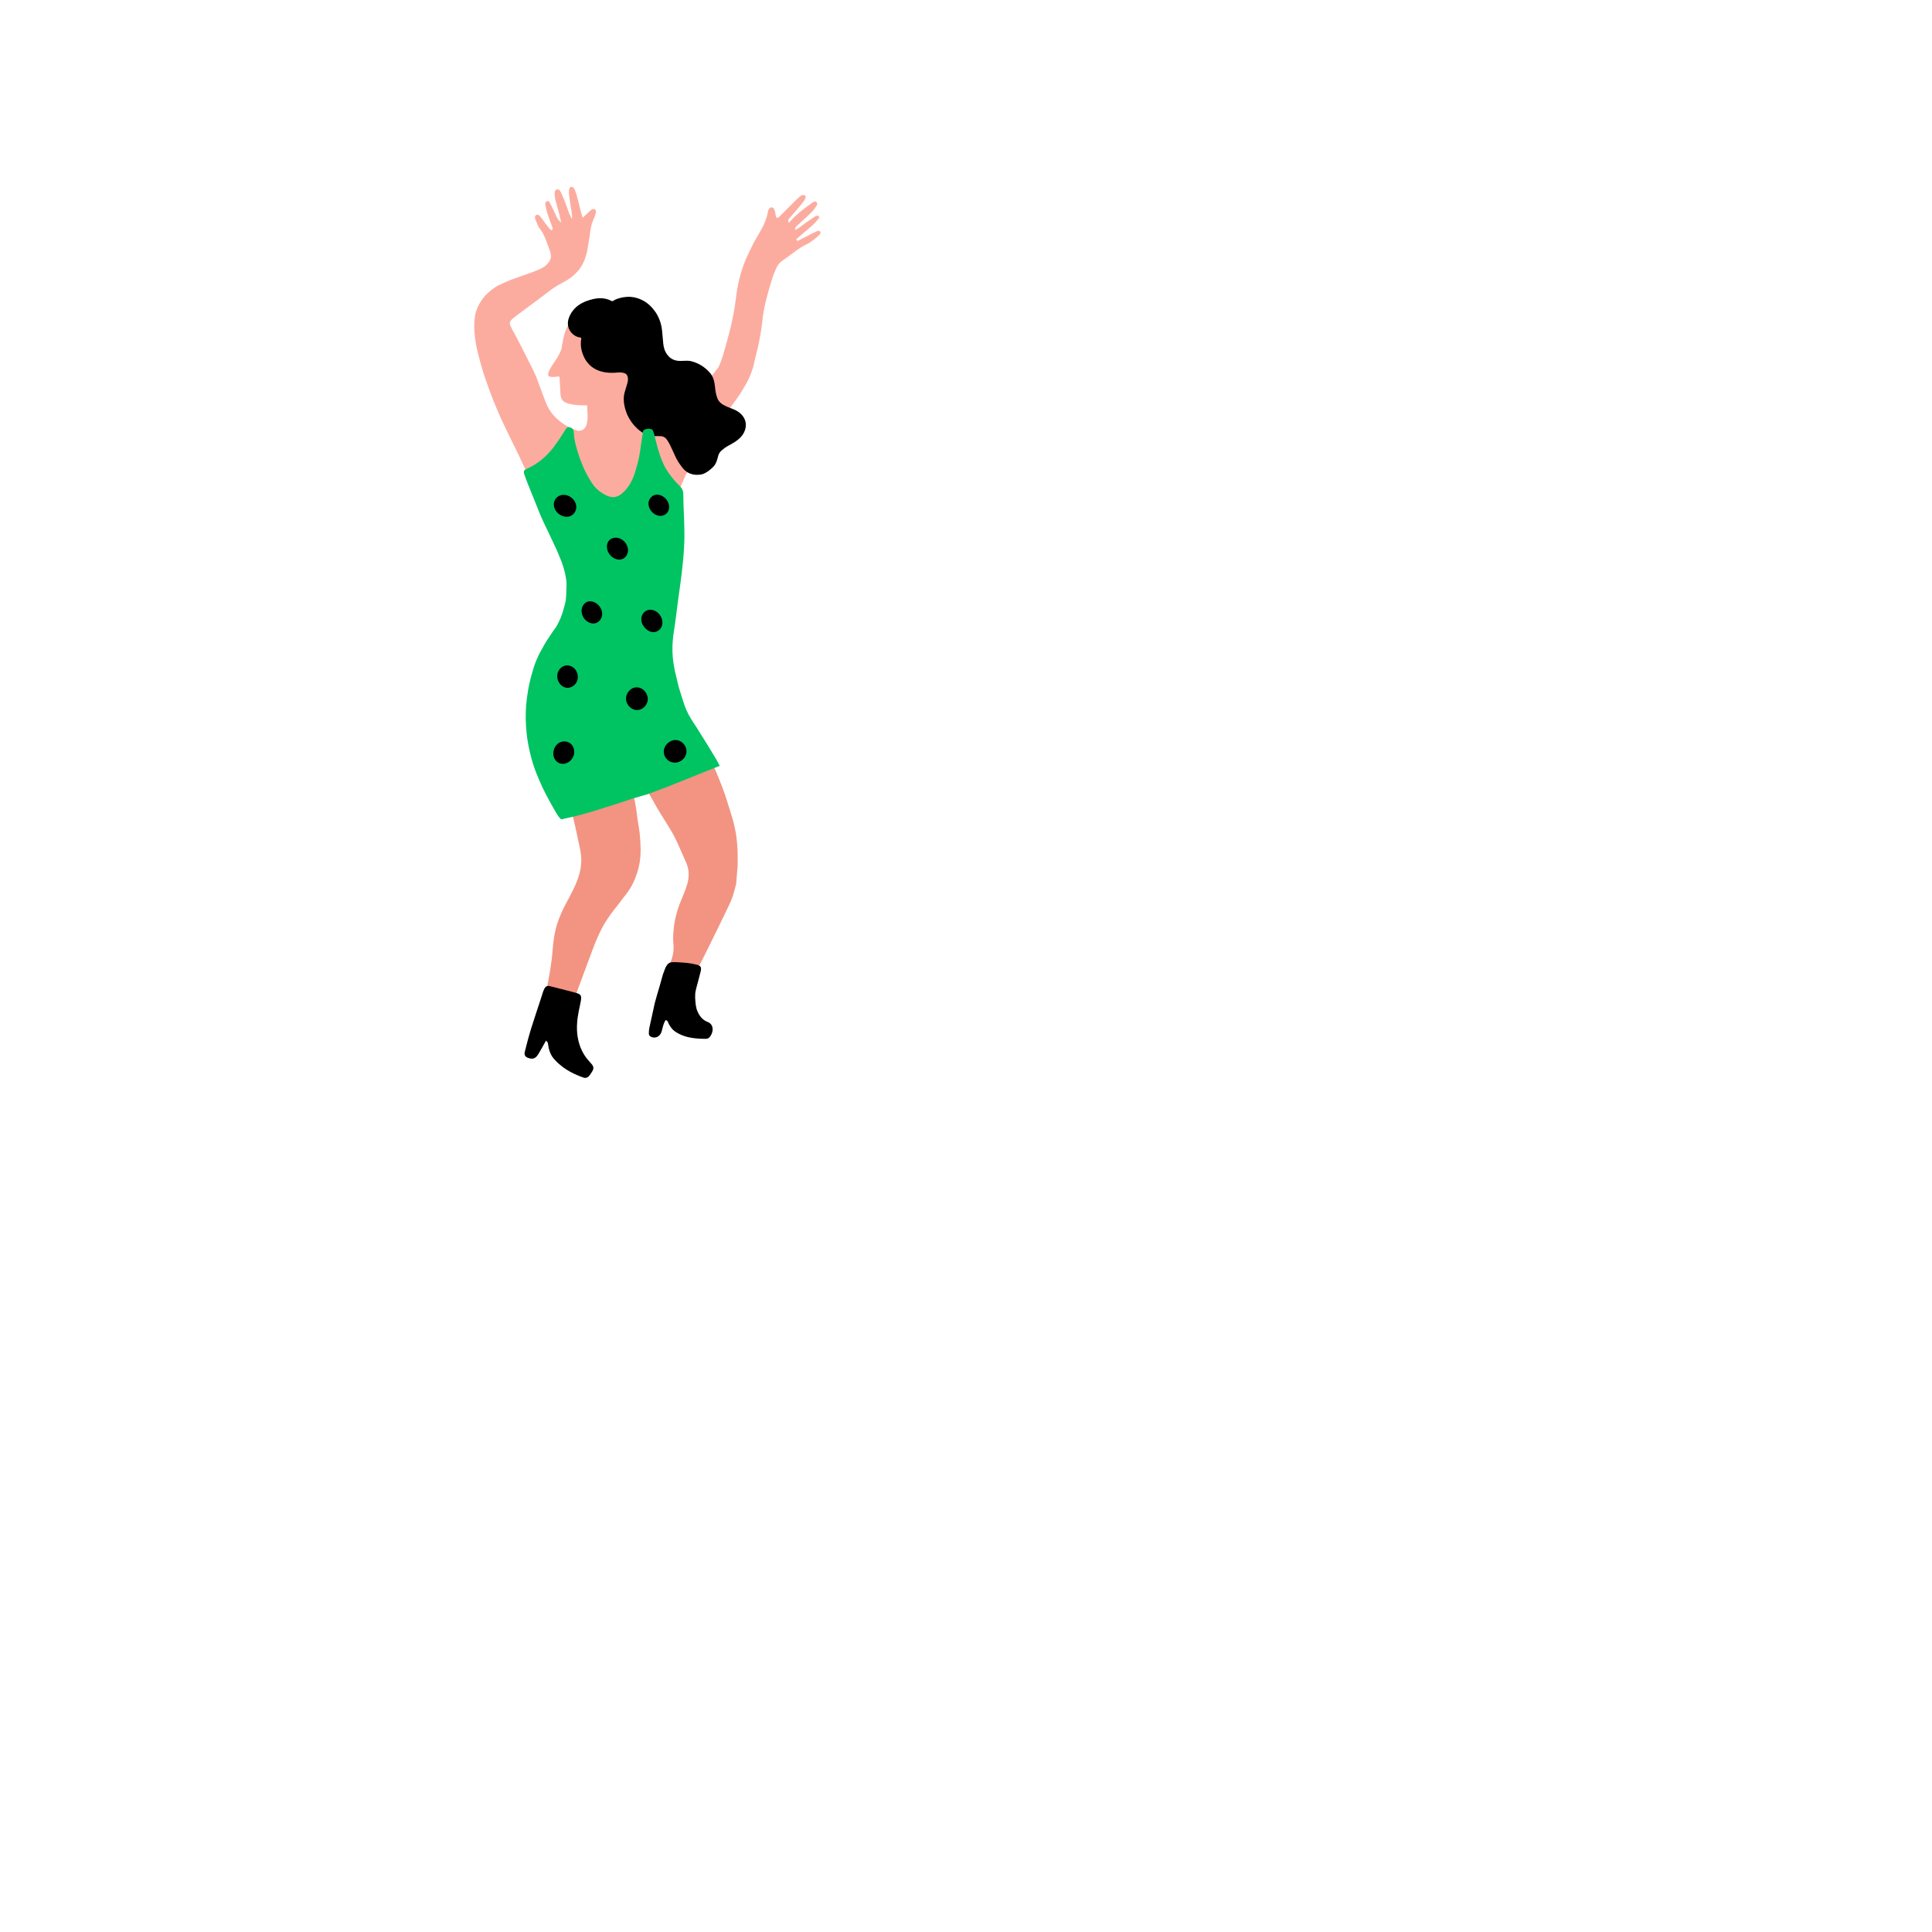 <?xml version="1.0" ?>
<svg xmlns="http://www.w3.org/2000/svg" version="1.1" width="384" height="384">
  <defs/>
  <g>
    <path d="M 163.073 46.115 C 162.976 45.88 162.702 45.829 162.436 45.936 C 162.296 45.993 162.157 46.053 162.018 46.116 C 161.793 46.217 161.57 46.325 161.351 46.438 C 160.521 46.864 159.701 47.313 158.865 47.729 C 158.677 47.823 158.384 48.018 158.251 47.564 C 158.561 47.292 158.901 46.985 159.25 46.689 C 159.981 46.066 160.735 45.467 161.445 44.823 C 161.474 44.796 161.503 44.77 161.532 44.743 C 161.78 44.518 162.008 44.27 162.226 44.015 C 162.31 43.914 162.393 43.812 162.475 43.71 C 162.556 43.611 162.635 43.512 162.715 43.414 C 162.826 43.275 162.902 43.031 162.693 42.938 C 162.603 42.898 162.469 42.871 162.351 42.877 C 162.285 42.88 162.223 42.894 162.178 42.923 C 161.983 43.045 161.789 43.17 161.596 43.296 C 161.117 43.606 160.645 43.928 160.179 44.258 C 159.491 44.746 158.87 45.338 158.045 45.688 C 157.96 45.073 158.472 44.86 158.777 44.561 C 159.481 43.874 160.226 43.225 160.935 42.542 C 161.042 42.438 161.148 42.333 161.252 42.227 C 161.452 42.025 161.637 41.807 161.811 41.582 C 161.896 41.471 161.979 41.357 162.06 41.243 C 162.154 41.109 162.245 40.973 162.335 40.838 C 162.475 40.628 162.474 40.345 162.283 40.164 C 162.136 40.025 161.954 40.029 161.782 40.098 C 161.717 40.124 161.654 40.16 161.594 40.2 C 161.217 40.457 160.843 40.719 160.477 40.988 C 160.293 41.122 160.11 41.258 159.93 41.395 C 159.631 41.62 159.338 41.85 159.051 42.086 C 158.427 42.602 157.833 43.15 157.282 43.745 C 157.114 43.926 156.95 44.112 156.791 44.303 C 156.684 44.027 156.584 43.738 156.828 43.447 C 157.167 43.041 157.546 42.663 157.888 42.259 C 158.002 42.124 158.117 41.988 158.231 41.853 C 158.577 41.447 158.921 41.04 159.256 40.627 C 159.292 40.582 159.327 40.538 159.362 40.493 C 159.499 40.317 159.635 40.141 159.767 39.962 C 159.825 39.884 159.876 39.81 159.92 39.738 C 160.209 39.263 160.197 38.936 159.941 38.823 C 159.854 38.785 159.772 38.764 159.694 38.758 C 159.324 38.731 159.042 39.031 158.757 39.267 C 158.753 39.271 158.748 39.275 158.743 39.278 C 158.438 39.526 158.158 39.805 157.882 40.082 C 157.654 40.312 157.426 40.542 157.199 40.772 C 156.473 41.497 155.751 42.225 155.021 42.947 C 154.988 42.981 154.955 43.015 154.923 43.049 C 154.55 43.431 154.255 43.364 154.177 42.868 C 154.127 42.545 154.094 42.219 154.003 41.915 C 153.943 41.721 153.86 41.536 153.732 41.367 C 153.568 41.149 153.072 41.181 152.917 41.434 C 152.817 41.597 152.686 41.77 152.659 41.941 C 152.597 42.332 152.507 42.715 152.396 43.092 C 152.233 43.636 152.025 44.167 151.789 44.691 C 151.782 44.705 151.775 44.719 151.768 44.733 C 151.333 45.626 150.816 46.496 150.306 47.369 C 149.974 47.938 149.67 48.511 149.393 49.087 C 149.175 49.509 148.971 49.934 148.781 50.359 C 148.592 50.742 148.414 51.126 148.247 51.512 C 148.228 51.554 148.21 51.595 148.192 51.637 C 147.637 52.984 147.21 54.344 146.886 55.712 C 146.592 56.96 146.383 58.215 146.244 59.473 C 146.22 59.636 146.196 59.798 146.174 59.96 C 146.158 60.076 146.142 60.192 146.126 60.307 C 146.055 60.819 145.975 61.33 145.887 61.842 C 145.768 62.522 145.634 63.202 145.486 63.882 C 145.205 65.182 144.875 66.481 144.508 67.781 C 144.486 67.857 144.465 67.933 144.443 68.009 C 144.225 68.827 143.992 69.646 143.747 70.464 C 143.631 70.828 143.512 71.192 143.39 71.557 C 143.321 71.766 143.239 71.97 143.146 72.17 C 143.036 72.479 142.901 72.778 142.741 73.067 C 142.606 73.26 142.454 73.444 142.284 73.621 C 142.109 73.899 141.909 74.165 141.686 74.421 C 141.323 74.837 140.96 75.255 140.583 75.66 C 140.401 75.86 140.216 76.056 140.027 76.247 C 139.477 76.801 138.932 77.361 138.407 77.937 C 138.366 77.988 138.325 78.039 138.284 78.09 C 137.849 78.633 137.43 79.189 137.036 79.766 C 136.939 79.905 136.843 80.045 136.748 80.186 C 136.229 80.961 135.642 81.643 134.993 82.244 C 134.817 82.42 134.637 82.589 134.452 82.752 C 134.219 82.958 133.979 83.153 133.731 83.34 C 133.269 83.696 132.78 84.019 132.265 84.313 C 132.072 84.42 131.875 84.523 131.675 84.622 C 131.256 84.829 130.829 84.999 130.397 85.149 C 130.23 85.198 130.062 85.244 129.894 85.287 C 129.694 85.342 129.494 85.394 129.293 85.442 C 128.553 85.526 127.819 85.376 127.177 84.772 C 127.092 84.692 127.013 84.609 126.939 84.523 C 126.13 83.632 125.939 82.42 125.891 81.238 C 125.88 80.884 125.882 80.533 125.885 80.194 C 125.886 80.048 125.82 79.946 125.731 79.879 C 125.729 79.7 125.727 79.52 125.726 79.341 C 125.735 79.057 125.743 78.774 125.748 78.49 C 125.751 78.262 125.761 78.035 125.773 77.808 C 125.784 77.567 125.797 77.327 125.806 77.086 C 125.805 76.155 125.811 75.225 125.821 74.295 C 125.825 73.933 125.83 73.571 125.835 73.209 C 125.854 72.632 125.874 72.055 125.894 71.479 C 125.954 69.761 125.868 68.062 125.406 66.411 C 125.288 65.989 125.158 65.572 125.002 65.169 C 124.981 65.116 124.959 65.062 124.936 65.009 C 124.747 64.56 124.519 64.13 124.231 63.735 C 123.507 62.741 122.579 62.013 121.452 61.556 C 121.45 61.555 121.447 61.554 121.445 61.553 C 120.882 61.337 120.314 61.15 119.698 61.138 C 119.149 61.127 118.601 61.173 118.057 61.263 C 117.845 61.3 117.633 61.343 117.422 61.393 C 116.4 61.634 115.518 62.029 114.776 62.576 C 114.537 62.746 114.311 62.932 114.1 63.132 C 113.222 63.967 112.586 65.064 112.193 66.421 C 111.978 67.163 111.812 67.914 111.7 68.672 C 111.681 68.808 111.663 68.945 111.648 69.082 C 111.638 69.169 111.632 69.261 111.6 69.342 C 111.529 69.521 111.46 69.702 111.392 69.883 C 111.133 70.424 110.872 70.965 110.519 71.472 C 110.034 72.17 109.563 72.876 109.176 73.621 C 109.146 73.679 109.117 73.737 109.09 73.796 C 109.033 73.946 108.987 74.098 108.957 74.254 C 108.882 74.641 109.065 74.871 109.483 74.908 C 109.981 74.953 110.478 74.903 110.973 74.837 C 111.145 74.814 111.205 74.855 111.213 75.016 C 111.258 75.881 111.313 76.746 111.362 77.611 C 111.371 77.773 111.376 77.935 111.381 78.097 C 111.401 78.35 111.423 78.604 111.471 78.855 C 111.562 79.327 111.823 79.683 112.255 79.928 C 112.503 80.069 112.766 80.166 113.036 80.238 C 113.275 80.302 113.521 80.347 113.767 80.387 C 113.773 80.388 113.779 80.389 113.785 80.39 C 113.81 80.395 113.835 80.399 113.861 80.403 C 113.995 80.429 114.13 80.45 114.265 80.468 C 114.875 80.545 115.49 80.557 116.104 80.568 C 116.269 80.57 116.434 80.579 116.597 80.572 C 116.648 80.57 116.671 80.591 116.704 80.604 C 116.711 80.856 116.721 81.128 116.726 81.41 C 116.791 82.237 116.832 83.152 116.7 83.915 C 116.599 84.498 116.397 84.993 116.028 85.293 C 115.742 85.524 115.362 85.646 114.859 85.614 C 113.835 85.339 112.83 84.849 111.93 84.206 C 111.69 84.045 111.457 83.874 111.233 83.694 C 110.128 82.809 109.228 81.709 108.712 80.518 C 108.623 80.315 108.537 80.11 108.451 79.905 C 108.274 79.457 108.103 79.007 107.935 78.555 C 107.852 78.336 107.77 78.117 107.688 77.897 C 107.321 76.907 106.955 75.917 106.59 74.926 C 106.403 74.512 106.216 74.099 106.029 73.685 C 106.008 73.644 105.988 73.603 105.968 73.562 C 105.268 72.162 104.568 70.762 103.859 69.364 C 103.199 68.066 102.522 66.774 101.817 65.492 C 101.741 65.342 101.665 65.191 101.588 65.041 C 101.562 64.988 101.537 64.935 101.511 64.882 C 101.461 64.78 101.42 64.68 101.388 64.582 C 101.306 64.337 101.308 64.111 101.412 63.895 C 101.485 63.75 101.595 63.611 101.745 63.475 C 101.792 63.431 101.839 63.387 101.884 63.342 C 102.064 63.199 102.234 63.048 102.419 62.91 C 103.56 62.059 104.701 61.207 105.844 60.356 C 106.339 59.987 106.835 59.618 107.332 59.249 C 107.706 58.964 108.081 58.679 108.456 58.395 C 108.736 58.185 109.016 57.975 109.297 57.765 C 109.461 57.642 109.629 57.523 109.8 57.408 C 110.434 56.949 111.116 56.542 111.832 56.174 C 113.243 55.447 114.337 54.556 115.155 53.523 C 115.162 53.513 115.17 53.502 115.178 53.491 C 115.964 52.394 116.465 51.146 116.723 49.774 C 116.836 49.177 116.935 48.578 117.023 47.979 C 117.061 47.77 117.098 47.562 117.133 47.354 C 117.153 47.225 117.173 47.096 117.193 46.968 C 117.213 46.806 117.232 46.644 117.251 46.482 C 117.264 46.37 117.278 46.258 117.292 46.146 C 117.408 45.326 117.58 44.517 117.907 43.724 C 117.975 43.547 118.05 43.37 118.133 43.194 C 118.22 43.01 118.287 42.819 118.342 42.625 C 118.381 42.479 118.414 42.333 118.442 42.188 C 118.45 42.148 118.455 42.108 118.457 42.068 C 118.462 41.884 118.396 41.706 118.193 41.608 C 118.166 41.595 118.139 41.585 118.112 41.576 C 117.906 41.514 117.688 41.571 117.532 41.698 C 117.521 41.706 117.511 41.715 117.501 41.723 C 117.112 42.06 116.741 42.414 116.345 42.792 C 116.232 42.899 116.116 43.007 115.998 43.118 C 115.935 43.174 115.87 43.231 115.805 43.288 C 115.78 43.2 115.756 43.115 115.732 43.034 C 115.722 43.003 115.713 42.972 115.704 42.942 C 115.692 42.905 115.681 42.869 115.67 42.833 C 115.659 42.797 115.648 42.761 115.637 42.725 C 115.567 42.497 115.504 42.287 115.451 42.074 C 115.365 41.73 115.281 41.385 115.198 41.04 C 115.121 40.723 115.043 40.406 114.965 40.089 C 114.837 39.587 114.705 39.085 114.565 38.587 C 114.44 38.147 114.229 37.735 114.01 37.339 C 113.945 37.223 113.724 37.145 113.569 37.151 C 113.283 37.164 113.153 37.402 113.124 37.653 C 113.088 37.949 113.052 38.256 113.088 38.541 C 113.104 38.667 113.12 38.793 113.137 38.919 C 113.232 39.706 113.341 40.49 113.469 41.268 C 113.47 41.269 113.47 41.271 113.47 41.272 C 113.497 41.442 113.529 41.61 113.56 41.785 C 113.643 42.266 113.723 42.795 113.694 43.523 C 113.414 42.998 113.259 42.772 113.166 42.522 C 113.03 42.158 112.902 41.791 112.773 41.424 C 112.763 41.392 112.752 41.361 112.741 41.329 C 112.584 40.887 112.426 40.446 112.257 40.01 C 112.072 39.532 111.869 39.062 111.654 38.6 C 111.621 38.528 111.587 38.456 111.553 38.384 C 111.519 38.311 111.484 38.239 111.449 38.167 C 111.305 37.872 111.12 37.571 110.677 37.646 C 110.372 37.697 110.202 38.053 110.237 38.657 C 110.238 38.677 110.239 38.697 110.241 38.718 C 110.259 38.995 110.294 39.272 110.347 39.542 C 110.371 39.657 110.398 39.771 110.427 39.884 C 110.513 40.208 110.605 40.53 110.7 40.851 C 110.83 41.322 110.965 41.792 111.087 42.266 C 111.158 42.542 111.222 42.82 111.29 43.127 C 111.364 43.449 111.442 43.803 111.539 44.217 C 111.265 44.007 111.063 43.789 110.906 43.568 C 110.594 43.133 110.461 42.684 110.262 42.276 C 109.98 41.699 109.706 41.119 109.411 40.549 C 109.369 40.469 109.326 40.389 109.284 40.309 C 109.275 40.292 109.266 40.276 109.257 40.259 C 109.226 40.201 109.189 40.138 109.143 40.085 C 109.067 39.998 108.965 39.935 108.819 39.96 C 108.787 39.966 108.753 39.975 108.717 39.99 C 108.606 40.034 108.525 40.099 108.471 40.174 C 108.385 40.291 108.362 40.434 108.386 40.567 C 108.399 40.64 108.412 40.713 108.425 40.785 C 108.512 41.302 108.606 41.818 108.761 42.308 C 108.985 43.019 109.248 43.714 109.505 44.412 C 109.551 44.535 109.596 44.658 109.641 44.782 C 109.668 44.859 109.695 44.936 109.722 45.013 C 109.728 45.031 109.734 45.048 109.741 45.066 C 109.825 45.283 109.938 45.505 109.635 45.782 C 109.605 45.756 109.574 45.731 109.542 45.706 C 109.408 45.603 109.269 45.506 109.167 45.383 C 108.94 45.111 108.723 44.832 108.509 44.551 C 108.414 44.424 108.319 44.298 108.224 44.171 C 107.971 43.831 107.747 43.469 107.48 43.142 C 107.115 42.696 106.719 42.556 106.513 42.775 C 106.192 43.115 106.33 43.423 106.463 43.717 C 106.53 43.866 106.591 44.019 106.652 44.172 C 106.813 44.599 106.968 45.032 107.245 45.378 C 107.744 46.001 108.093 46.696 108.388 47.417 C 108.51 47.715 108.623 48.017 108.733 48.32 C 108.883 48.722 109.027 49.126 109.183 49.524 C 109.198 49.565 109.214 49.605 109.23 49.645 C 109.438 50.175 109.524 50.674 109.496 51.141 C 109.451 51.449 109.339 51.734 109.165 51.994 C 109.105 52.084 109.037 52.171 108.963 52.255 C 108.564 52.799 107.921 53.248 107.065 53.596 C 106.639 53.769 106.213 53.941 105.786 54.112 C 104.887 54.438 103.984 54.758 103.078 55.069 C 102.522 55.26 101.972 55.458 101.428 55.665 C 100.551 56.02 99.692 56.402 98.86 56.824 C 98.82 56.844 98.78 56.865 98.74 56.885 C 97.883 57.43 97.142 58.029 96.512 58.681 C 96.274 58.939 96.053 59.205 95.85 59.48 C 95.685 59.716 95.531 59.958 95.388 60.204 C 95.034 60.818 94.751 61.463 94.535 62.139 C 94.478 62.399 94.431 62.663 94.393 62.931 C 94.306 63.514 94.263 64.117 94.262 64.738 C 94.261 65.625 94.332 66.505 94.445 67.379 C 94.508 67.864 94.584 68.348 94.668 68.83 C 94.735 69.116 94.805 69.401 94.876 69.687 C 94.901 69.793 94.926 69.9 94.951 70.006 C 95.262 71.317 95.619 72.615 96.019 73.899 C 96.134 74.267 96.252 74.633 96.373 74.999 C 96.533 75.468 96.699 75.936 96.87 76.402 C 97.024 76.851 97.183 77.298 97.347 77.744 C 97.807 78.996 98.305 80.236 98.836 81.465 C 98.849 81.496 98.862 81.527 98.875 81.558 C 99.07 82.026 99.269 82.492 99.473 82.956 C 99.838 83.765 100.217 84.57 100.608 85.371 C 101.252 86.688 101.9 88.004 102.539 89.323 C 102.794 89.85 103.048 90.377 103.299 90.905 C 103.472 91.28 103.644 91.655 103.815 92.03 C 103.944 92.3 104.072 92.569 104.2 92.84 C 104.276 92.997 104.352 93.155 104.428 93.313 C 104.717 93.918 105.055 94.481 105.437 95.005 C 105.595 95.217 105.759 95.423 105.931 95.623 C 106.527 96.319 107.207 96.943 107.959 97.506 C 108.159 97.656 108.36 97.803 108.563 97.947 C 109.565 98.658 110.597 99.304 111.658 99.886 C 111.818 99.969 111.979 100.052 112.14 100.133 C 112.269 100.202 112.398 100.271 112.528 100.338 C 112.879 100.521 113.232 100.697 113.588 100.866 C 114.716 101.403 115.872 101.875 117.052 102.287 C 117.156 102.324 117.26 102.361 117.364 102.397 C 118.125 102.663 118.878 102.853 119.624 102.979 C 120.01 103.042 120.393 103.089 120.774 103.121 C 121.201 103.156 121.625 103.173 122.046 103.172 C 122.427 103.169 122.806 103.152 123.182 103.121 C 123.478 103.1 123.772 103.072 124.065 103.036 C 124.957 102.928 125.839 102.753 126.715 102.532 C 126.891 102.484 127.066 102.434 127.242 102.382 C 127.912 102.185 128.551 101.936 129.168 101.651 C 129.783 101.381 130.376 101.076 130.956 100.75 C 131.27 100.574 131.58 100.392 131.888 100.207 C 132.339 99.927 132.786 99.64 133.233 99.353 C 133.604 99.116 133.975 98.88 134.349 98.648 C 134.605 98.489 134.757 98.257 134.866 97.988 C 134.898 97.907 134.926 97.823 134.951 97.737 C 135.052 97.393 135.162 97.055 135.282 96.721 C 135.394 96.445 135.512 96.173 135.634 95.903 C 135.801 95.488 135.979 95.082 136.167 94.681 C 136.227 94.553 136.287 94.426 136.349 94.299 C 136.908 93.42 137.5 92.565 138.103 91.719 C 138.187 91.601 138.271 91.482 138.354 91.362 C 138.405 91.285 138.456 91.208 138.506 91.131 C 138.543 91.079 138.579 91.027 138.615 90.975 C 138.682 90.884 138.748 90.792 138.814 90.701 C 139.493 89.736 140.122 88.739 140.683 87.694 C 140.704 87.654 140.726 87.614 140.747 87.575 C 141.29 86.605 141.857 85.653 142.452 84.72 C 142.491 84.66 142.53 84.601 142.569 84.542 C 142.905 84.031 143.25 83.526 143.604 83.027 C 143.973 82.531 144.352 82.041 144.741 81.557 C 145.102 81.108 145.455 80.65 145.777 80.173 C 145.792 80.153 145.807 80.133 145.822 80.113 C 145.907 79.997 145.991 79.88 146.075 79.764 C 146.744 78.85 147.37 77.918 147.912 76.955 C 148.012 76.796 148.109 76.637 148.204 76.476 C 148.21 76.466 148.216 76.456 148.221 76.446 C 148.947 75.148 149.516 73.798 149.84 72.37 C 149.924 71.999 150.004 71.627 150.078 71.256 C 150.188 70.858 150.292 70.461 150.391 70.063 C 150.565 69.363 150.722 68.663 150.863 67.963 C 151.162 66.482 151.389 65.003 151.549 63.532 C 151.577 63.281 151.607 63.03 151.639 62.78 C 151.681 62.508 151.725 62.236 151.772 61.964 C 151.847 61.546 151.927 61.127 152.014 60.708 C 152.124 60.215 152.243 59.722 152.368 59.228 C 152.736 57.786 153.165 56.342 153.635 54.895 C 153.727 54.612 153.848 54.329 153.974 54.047 C 154.051 53.859 154.13 53.671 154.205 53.483 C 154.259 53.348 154.321 53.217 154.391 53.091 C 154.555 52.761 154.772 52.461 155.04 52.194 C 155.196 52.045 155.369 51.907 155.558 51.78 C 156.393 51.22 157.177 50.591 157.989 49.998 C 158.661 49.507 159.353 49.041 160.108 48.659 C 160.255 48.578 160.404 48.502 160.557 48.429 C 160.868 48.281 161.156 48.078 161.437 47.865 C 161.585 47.752 161.73 47.636 161.876 47.524 C 162.243 47.243 162.599 46.939 162.92 46.611 C 163.041 46.496 163.124 46.239 163.073 46.115" stroke-width="2.0" fill="rgb(252, 172, 159)" opacity="1.0"/>
    <path d="M 130.524 86.675 C 130.545 86.675 130.567 86.675 130.589 86.675 C 130.826 86.68 131.063 86.684 131.299 86.691 C 131.541 86.699 131.754 86.753 131.945 86.848 C 132.228 86.992 132.459 87.232 132.661 87.548 C 132.677 87.573 132.694 87.598 132.71 87.623 C 133.091 88.233 133.402 88.876 133.686 89.533 C 133.876 89.929 134.056 90.33 134.236 90.731 C 134.491 91.302 134.807 91.828 135.171 92.323 C 135.349 92.587 135.542 92.843 135.746 93.091 C 136.211 93.657 136.748 94.005 137.343 94.187 C 137.661 94.301 138 94.36 138.355 94.373 C 138.539 94.38 138.724 94.373 138.908 94.361 C 139.038 94.347 139.168 94.331 139.297 94.315 C 139.539 94.286 139.772 94.212 139.996 94.101 C 140.351 93.926 140.681 93.713 140.99 93.469 C 141.267 93.258 141.527 93.023 141.776 92.77 C 142.137 92.402 142.359 91.95 142.509 91.455 C 142.559 91.291 142.609 91.127 142.658 90.963 C 142.689 90.848 142.719 90.732 142.748 90.616 C 142.764 90.55 142.783 90.485 142.805 90.422 C 142.933 90.072 143.146 89.78 143.427 89.532 C 143.474 89.491 143.522 89.45 143.57 89.409 C 143.867 89.154 144.18 88.921 144.521 88.724 C 145.142 88.365 145.788 88.053 146.371 87.625 C 146.958 87.195 147.48 86.709 147.829 86.05 C 147.913 85.892 147.983 85.732 148.041 85.571 C 148.437 84.489 148.244 83.382 147.492 82.515 C 147.45 82.467 147.407 82.42 147.362 82.373 C 146.938 81.933 146.434 81.623 145.886 81.389 C 145.644 81.276 145.394 81.176 145.139 81.086 C 144.664 80.919 144.209 80.713 143.771 80.467 C 143.389 80.252 143.074 79.986 142.838 79.644 C 142.718 79.472 142.62 79.28 142.546 79.065 C 142.321 78.409 142.198 77.737 142.13 77.049 C 142.12 76.952 142.11 76.856 142.099 76.76 C 142.064 76.507 142.025 76.255 141.981 76.004 C 141.824 75.122 141.423 74.39 140.824 73.784 C 140.682 73.633 140.528 73.489 140.362 73.353 C 140.198 73.206 140.024 73.067 139.841 72.934 C 139.107 72.401 138.31 72.031 137.464 71.813 C 137.375 71.79 137.286 71.771 137.197 71.756 C 136.741 71.679 136.289 71.697 135.836 71.718 C 135.474 71.735 135.113 71.757 134.747 71.716 C 134.624 71.702 134.504 71.681 134.387 71.651 C 133.889 71.558 133.44 71.322 133.038 70.966 C 133.023 70.952 133.008 70.937 132.994 70.922 C 132.416 70.337 132.049 69.635 131.901 68.808 C 131.865 68.638 131.84 68.461 131.825 68.278 C 131.814 68.137 131.802 67.996 131.79 67.856 C 131.734 67.108 131.66 66.363 131.579 65.619 C 131.44 64.333 131.022 63.184 130.364 62.143 C 130.355 62.128 130.345 62.113 130.335 62.098 C 129.663 61.128 128.866 60.305 127.836 59.746 C 127.439 59.531 127.037 59.363 126.629 59.242 C 126.192 59.11 125.749 59.031 125.301 59.003 C 125.221 58.998 125.141 58.995 125.061 58.993 C 124.269 58.984 123.463 59.127 122.643 59.407 C 122.385 59.496 122.137 59.617 121.911 59.777 C 121.779 59.871 121.671 59.881 121.529 59.806 C 121.192 59.629 120.848 59.499 120.498 59.412 C 119.698 59.212 118.865 59.233 118.009 59.417 C 117.968 59.426 117.927 59.435 117.886 59.445 C 117.07 59.641 116.272 59.898 115.522 60.321 C 114.832 60.711 114.259 61.202 113.814 61.809 C 113.517 62.197 113.274 62.635 113.089 63.124 C 112.719 64.098 112.85 64.993 113.256 65.686 C 113.628 66.323 114.233 66.79 114.896 66.992 C 114.955 67.01 115.015 67.026 115.075 67.04 C 115.22 67.074 115.405 67.056 115.495 67.163 C 115.59 67.277 115.502 67.458 115.484 67.606 C 115.399 68.342 115.448 69.046 115.621 69.717 C 115.736 70.19 115.91 70.648 116.138 71.09 C 116.256 71.321 116.385 71.538 116.522 71.741 C 116.905 72.287 117.354 72.737 117.87 73.09 C 118.441 73.482 119.094 73.756 119.825 73.911 C 119.996 73.952 120.171 73.986 120.35 74.013 C 121.184 74.142 122.014 74.118 122.847 74.036 C 122.97 74.024 123.092 74.019 123.213 74.021 C 123.461 74.026 123.707 74.06 123.953 74.12 C 124.452 74.242 124.692 74.507 124.785 75.045 C 124.853 75.44 124.788 75.823 124.685 76.198 C 124.685 76.198 124.685 76.198 124.685 76.198 C 124.537 76.712 124.388 77.225 124.225 77.734 C 124.128 78.04 124.058 78.346 124.012 78.653 C 123.919 79.469 124.004 80.29 124.218 81.105 C 124.339 81.564 124.491 82.007 124.675 82.431 C 125.135 83.448 125.78 84.359 126.615 85.143 C 126.704 85.227 126.795 85.307 126.887 85.383 C 127.747 86.137 128.748 86.541 129.85 86.648 C 130.074 86.669 130.298 86.676 130.524 86.69 L 130.524 86.675" stroke-width="2.0" fill="rgb(0, 0, 0)" opacity="1.0"/>
    <path d="M 118.795 153.583 C 119.191 153.613 119.588 153.64 119.985 153.668 C 120.563 153.709 121.142 153.751 121.719 153.802 C 121.971 153.826 122.222 153.851 122.473 153.879 C 122.558 153.888 122.641 153.9 122.723 153.914 C 123.488 154.05 124.082 154.404 124.539 154.93 C 124.815 155.26 125.033 155.658 125.203 156.113 C 125.312 156.403 125.418 156.695 125.521 156.987 C 125.522 156.99 125.523 156.993 125.524 156.996 C 125.525 156.997 125.525 156.999 125.526 157 C 125.742 157.656 125.944 158.317 126.133 158.982 C 126.14 159.021 126.146 159.06 126.153 159.099 C 126.171 159.195 126.19 159.292 126.207 159.388 C 126.312 159.956 126.408 160.528 126.494 161.102 C 126.501 161.156 126.508 161.209 126.514 161.263 C 126.575 161.704 126.631 162.148 126.682 162.593 C 126.689 162.65 126.695 162.708 126.702 162.765 C 126.734 162.954 126.766 163.144 126.797 163.334 C 126.933 164.1 127.053 164.871 127.14 165.652 C 127.186 166.063 127.223 166.477 127.249 166.895 C 127.27 167.174 127.285 167.454 127.295 167.737 C 127.317 168.099 127.33 168.465 127.332 168.835 C 127.341 170.478 127.116 172.063 126.599 173.58 C 126.569 173.668 126.538 173.757 126.506 173.845 C 126.058 175.229 125.363 176.557 124.377 177.823 C 124.346 177.862 124.315 177.901 124.284 177.939 C 124.144 178.113 124.006 178.287 123.869 178.463 C 123.469 179.004 123.076 179.55 122.651 180.068 C 121.837 181.058 121.092 182.088 120.41 183.155 C 120.312 183.308 120.216 183.462 120.122 183.616 C 120.062 183.721 120.003 183.825 119.944 183.93 C 119.851 184.098 119.76 184.266 119.67 184.435 C 119.041 185.631 118.49 186.87 118.009 188.149 C 117.607 189.221 117.206 190.294 116.807 191.366 C 116.407 192.439 116.009 193.512 115.61 194.585 C 115.497 194.888 115.385 195.191 115.272 195.494 C 115.188 195.72 115.104 195.946 115.02 196.172 C 114.971 196.306 114.921 196.44 114.871 196.573 C 114.723 196.983 114.575 197.393 114.427 197.802 C 114.394 197.892 114.361 197.982 114.328 198.072 C 114.146 198.547 113.956 199.021 113.724 199.471 C 113.506 199.896 113.173 200.195 112.762 200.305 C 112.61 200.345 112.447 200.359 112.276 200.345 C 111.718 200.298 111.166 200.217 110.628 200.083 C 110.172 199.969 109.726 199.814 109.297 199.606 C 108.725 199.33 108.408 198.867 108.488 198.187 C 108.504 198.057 108.519 197.927 108.534 197.797 C 108.603 197.127 108.68 196.455 108.809 195.795 C 108.876 195.452 108.941 195.109 109.005 194.765 C 109.05 194.525 109.095 194.284 109.138 194.043 C 109.217 193.604 109.293 193.165 109.364 192.725 C 109.391 192.558 109.417 192.39 109.443 192.223 C 109.626 191.028 109.772 189.829 109.859 188.621 C 109.939 187.506 110.086 186.41 110.303 185.331 C 110.409 184.833 110.53 184.339 110.667 183.848 C 110.676 183.819 110.686 183.789 110.696 183.759 C 111.215 182.18 111.889 180.641 112.727 179.145 C 113.158 178.376 113.549 177.587 113.94 176.798 C 114.006 176.662 114.072 176.527 114.138 176.392 C 114.292 176.076 114.43 175.761 114.551 175.445 C 114.705 175.085 114.836 174.726 114.945 174.366 C 115.167 173.74 115.324 173.114 115.416 172.489 C 115.45 172.256 115.475 172.023 115.492 171.791 C 115.564 171.022 115.54 170.255 115.419 169.489 C 115.38 169.19 115.327 168.891 115.261 168.592 C 115.043 167.606 114.831 166.616 114.621 165.627 C 114.549 165.29 114.477 164.953 114.406 164.617 C 114.282 164.061 114.158 163.506 114.033 162.951 C 114.005 162.856 113.977 162.762 113.95 162.667 C 113.551 161.299 113.132 159.94 112.735 158.571 C 112.729 158.551 112.723 158.53 112.717 158.509 C 112.559 157.941 112.417 157.367 112.34 156.772 C 112.301 156.505 112.275 156.234 112.268 155.958 C 112.263 155.86 112.261 155.762 112.261 155.663 C 112.261 155.419 112.271 155.204 112.293 155.014 C 112.41 154.089 112.834 153.769 113.938 153.639 C 114.125 153.617 114.313 153.6 114.5 153.586 C 115.025 153.55 115.552 153.542 116.076 153.542 C 116.982 153.543 117.886 153.589 118.791 153.615 L 118.795 153.583" stroke-width="2.0" fill="rgb(242, 148, 129)" opacity="1.0"/>
    <path d="M 146.308 175.729 C 146.097 176.446 145.914 177.199 145.699 177.96 C 145.574 178.318 145.442 178.677 145.297 179.035 C 145.202 179.261 145.102 179.486 144.996 179.71 C 144.306 181.155 143.608 182.599 142.904 184.042 C 142.201 185.485 141.492 186.927 140.78 188.369 C 140.679 188.573 140.578 188.778 140.477 188.983 C 140.335 189.268 140.193 189.553 140.05 189.838 C 140.016 189.905 139.982 189.971 139.948 190.037 C 139.863 190.206 139.778 190.375 139.693 190.544 C 139.331 191.253 138.969 191.963 138.608 192.672 C 138.261 193.353 137.831 194.022 137.375 194.67 C 137.123 195.029 136.834 195.32 136.516 195.527 C 136.225 195.749 135.898 195.881 135.54 195.906 C 135.405 195.914 135.266 195.908 135.124 195.888 C 134.608 195.815 134.093 195.732 133.591 195.624 C 133.311 195.564 133.035 195.496 132.765 195.417 C 132.359 195.299 132.146 195.043 132.113 194.68 C 132.094 194.509 132.115 194.314 132.176 194.1 C 132.336 193.532 132.518 192.963 132.724 192.398 C 132.819 192.201 132.918 192.005 133.019 191.809 C 133.026 191.796 133.033 191.783 133.039 191.77 C 133.245 191.336 133.42 190.903 133.558 190.474 C 133.698 190.01 133.795 189.55 133.841 189.097 C 133.894 188.675 133.902 188.26 133.861 187.854 C 133.758 186.835 133.771 185.807 133.893 184.77 C 133.928 184.316 133.984 183.86 134.059 183.402 C 134.065 183.366 134.071 183.33 134.078 183.294 C 134.35 181.73 134.848 180.147 135.544 178.543 C 135.794 177.967 136.014 177.385 136.234 176.805 C 136.522 176.043 136.729 175.305 136.833 174.587 C 136.854 174.395 136.867 174.205 136.874 174.017 C 136.884 173.723 136.877 173.432 136.85 173.144 C 136.771 172.571 136.62 172.008 136.384 171.453 C 136.367 171.412 136.349 171.371 136.331 171.33 C 135.805 170.132 135.284 168.932 134.743 167.745 C 134.673 167.591 134.602 167.437 134.531 167.283 C 134.365 166.937 134.196 166.593 134.025 166.249 C 133.91 166.034 133.794 165.819 133.676 165.605 C 133.43 165.182 133.18 164.762 132.924 164.345 C 132.89 164.291 132.857 164.237 132.824 164.184 C 132.084 162.995 131.332 161.814 130.622 160.605 C 130.355 160.151 130.094 159.694 129.841 159.231 C 129.548 158.743 129.263 158.248 128.99 157.746 C 128.932 157.631 128.875 157.516 128.818 157.4 C 128.727 157.215 128.638 157.03 128.552 156.843 C 128.241 156.173 127.937 155.495 127.7 154.796 C 127.612 154.535 127.599 154.288 127.655 154.064 C 127.742 153.727 127.986 153.443 128.37 153.242 C 128.794 153.019 129.259 152.85 129.723 152.737 C 130.312 152.594 130.901 152.457 131.492 152.326 C 131.532 152.317 131.572 152.308 131.612 152.298 C 131.817 152.251 132.021 152.205 132.226 152.159 C 132.961 151.995 133.698 151.84 134.435 151.694 C 135.538 151.475 136.645 151.276 137.753 151.091 C 138.229 151.012 138.704 150.934 139.18 150.86 C 140.022 150.728 140.683 150.876 141.184 151.314 C 141.427 151.531 141.628 151.823 141.79 152.189 C 141.904 152.445 142.018 152.7 142.133 152.956 C 142.242 153.208 142.352 153.461 142.462 153.713 C 142.597 154.043 142.732 154.373 142.866 154.704 C 143.204 155.539 143.535 156.379 143.843 157.229 C 143.877 157.321 143.91 157.414 143.942 157.506 C 144.051 157.811 144.157 158.118 144.259 158.426 C 144.628 159.559 144.96 160.711 145.329 161.845 C 145.707 163.003 145.997 164.184 146.214 165.385 C 146.264 165.659 146.309 165.934 146.352 166.21 C 146.405 166.619 146.45 167.029 146.487 167.442 C 146.533 167.962 146.567 168.485 146.59 169.011 C 146.637 170.094 146.638 171.189 146.601 172.294 C 146.59 172.429 146.578 172.564 146.565 172.699 C 146.563 172.722 146.561 172.744 146.558 172.767 C 146.482 173.718 146.396 174.675 146.308 175.729" stroke-width="2.0" fill="rgb(242, 148, 129)" opacity="1.0"/>
    <path d="M 132.301 202.754 C 132.109 203.029 131.983 203.317 131.887 203.612 C 131.784 203.912 131.712 204.219 131.631 204.524 C 131.592 204.696 131.55 204.868 131.499 205.037 C 131.184 206.064 130.198 206.507 129.321 206.035 C 129.091 205.912 128.979 205.691 128.961 205.447 C 128.961 205.439 128.961 205.43 128.961 205.421 C 128.961 205.04 128.985 204.645 129.07 204.26 C 129.325 203.089 129.582 201.919 129.841 200.749 C 129.87 200.615 129.9 200.481 129.93 200.346 C 129.991 200.052 130.053 199.757 130.115 199.463 C 130.272 198.9 130.429 198.338 130.586 197.775 C 130.636 197.604 130.687 197.433 130.737 197.262 C 130.852 196.872 130.966 196.482 131.081 196.093 C 131.296 195.327 131.512 194.561 131.727 193.795 C 131.799 193.539 131.909 193.284 132.002 193.029 C 132.11 192.73 132.203 192.478 132.293 192.267 C 132.492 191.9 132.665 191.657 132.873 191.5 C 133.246 191.201 133.745 191.205 134.766 191.258 C 135.398 191.291 136.028 191.33 136.643 191.401 C 137.234 191.469 137.813 191.566 138.369 191.713 C 138.427 191.729 138.485 191.745 138.543 191.761 C 139.306 191.982 139.457 192.264 139.253 193.114 C 138.996 194.193 138.686 195.275 138.404 196.356 C 138.309 196.723 138.235 197.085 138.184 197.441 C 138.149 197.968 138.157 198.483 138.208 198.985 C 138.242 199.526 138.325 200.052 138.456 200.563 C 138.477 200.624 138.5 200.684 138.522 200.745 C 138.941 201.847 139.559 202.706 140.687 203.137 C 140.836 203.194 140.967 203.268 141.08 203.357 C 141.803 203.913 141.839 205.029 141.161 205.999 C 140.957 206.293 140.645 206.478 140.337 206.476 C 140.095 206.475 139.854 206.472 139.614 206.466 C 138.743 206.44 137.885 206.371 137.062 206.203 C 136.726 206.134 136.395 206.049 136.072 205.942 C 135.38 205.717 134.719 205.404 134.104 204.966 C 134.088 204.954 134.072 204.942 134.056 204.93 C 133.685 204.657 133.406 204.298 133.159 203.91 C 133.084 203.788 133.012 203.663 132.941 203.536 C 132.775 203.24 132.748 202.814 132.301 202.754" stroke-width="2.0" fill="rgb(0, 0, 0)" opacity="1.0"/>
    <path d="M 108.523 206.832 C 108.009 207.739 107.573 208.559 107.099 209.342 C 107.054 209.416 107.008 209.489 106.962 209.562 C 106.412 210.431 105.869 210.594 104.952 210.261 C 104.697 210.169 104.511 210.044 104.397 209.878 C 104.252 209.668 104.221 209.392 104.312 209.034 C 104.375 208.787 104.438 208.54 104.501 208.292 C 104.817 207.043 105.138 205.794 105.522 204.563 C 105.902 203.344 106.299 202.13 106.701 200.918 C 106.858 200.445 107.016 199.972 107.174 199.5 C 107.362 198.921 107.55 198.343 107.738 197.765 C 107.788 197.602 107.838 197.439 107.888 197.276 C 107.965 197.021 108.07 196.77 108.19 196.532 C 108.435 196.046 108.775 195.875 109.318 196.011 C 109.608 196.083 109.898 196.155 110.187 196.228 C 110.768 196.374 111.349 196.521 111.93 196.67 C 112.479 196.81 113.029 196.953 113.577 197.098 C 113.899 197.184 114.22 197.27 114.542 197.357 C 115.148 197.522 115.423 197.721 115.494 198.136 C 115.521 198.313 115.509 198.53 115.469 198.801 C 115.359 199.529 115.173 200.246 115.03 200.97 C 114.854 201.865 114.726 202.758 114.686 203.652 C 114.679 203.794 114.675 203.936 114.673 204.078 C 114.668 204.442 114.678 204.806 114.707 205.17 C 114.723 205.398 114.746 205.626 114.777 205.853 C 114.799 206.014 114.826 206.176 114.857 206.337 C 115.025 207.216 115.285 208.042 115.658 208.809 C 115.737 208.975 115.821 209.139 115.911 209.299 C 116.032 209.518 116.164 209.732 116.306 209.94 C 116.489 210.206 116.69 210.462 116.909 210.71 C 117.166 210.999 117.425 211.286 117.669 211.586 C 117.821 211.773 117.912 211.972 117.933 212.179 C 117.956 212.401 117.9 212.633 117.755 212.873 C 117.58 213.162 117.401 213.451 117.199 213.721 C 116.884 214.144 116.45 214.345 115.975 214.179 C 115.924 214.161 115.872 214.143 115.821 214.125 C 115.645 214.062 115.471 213.997 115.298 213.93 C 114.403 213.582 113.546 213.172 112.745 212.678 C 112.407 212.47 112.079 212.246 111.763 212.006 C 111.505 211.811 111.255 211.606 111.013 211.388 C 110.672 211.079 110.348 210.747 110.041 210.387 C 109.868 210.184 109.719 209.966 109.592 209.736 C 109.453 209.488 109.339 209.227 109.246 208.955 C 109.107 208.555 109.013 208.133 108.951 207.7 C 108.919 207.461 108.954 207.194 108.559 206.861 C 108.547 206.852 108.535 206.842 108.523 206.832" stroke-width="2.0" fill="rgb(0, 0, 0)" opacity="1.0"/>
    <path d="M 111.529 162.858 C 112.016 162.757 112.501 162.65 112.985 162.536 C 113.946 162.326 114.903 162.092 115.856 161.838 C 115.871 161.834 115.885 161.83 115.899 161.826 C 116.941 161.538 117.979 161.225 119.014 160.891 C 119.429 160.763 119.844 160.631 120.258 160.497 C 120.34 160.47 120.422 160.444 120.503 160.417 C 121.706 160.057 122.906 159.676 124.104 159.277 C 124.351 159.194 124.599 159.109 124.846 159.025 C 125.134 158.926 125.421 158.826 125.709 158.726 C 126.169 158.597 126.628 158.467 127.088 158.336 C 127.363 158.255 127.639 158.173 127.914 158.091 C 128.088 158.041 128.262 157.991 128.436 157.941 C 128.509 157.923 128.583 157.904 128.656 157.885 C 128.774 157.839 128.893 157.794 129.012 157.748 C 129.222 157.67 129.432 157.593 129.642 157.515 C 130.736 157.111 131.827 156.698 132.918 156.281 C 133.323 156.119 133.728 155.958 134.133 155.796 C 135.063 155.423 135.992 155.049 136.922 154.676 C 137.18 154.57 137.439 154.464 137.697 154.358 C 137.991 154.238 138.286 154.119 138.58 154 C 138.968 153.843 139.357 153.686 139.746 153.53 C 140.757 153.124 141.768 152.723 142.782 152.329 C 142.876 152.296 142.969 152.262 143.063 152.228 C 142.951 152.022 142.849 151.81 142.735 151.606 C 142.563 151.301 142.391 150.996 142.219 150.691 C 142.176 150.62 142.134 150.549 142.091 150.478 C 141.713 149.85 141.335 149.223 140.955 148.596 C 140.74 148.249 140.525 147.902 140.309 147.556 C 139.979 147.026 139.648 146.497 139.316 145.969 C 139.053 145.543 138.789 145.117 138.524 144.692 C 138.264 144.292 138.003 143.893 137.741 143.495 C 137.09 142.503 136.529 141.479 136.122 140.381 C 136.025 140.123 135.937 139.861 135.859 139.594 C 135.826 139.498 135.795 139.401 135.765 139.304 C 135.38 138.049 134.937 136.805 134.649 135.53 C 134.621 135.405 134.594 135.279 134.567 135.153 C 134.516 134.943 134.467 134.733 134.421 134.524 C 134.086 133.251 133.845 131.982 133.726 130.717 C 133.652 129.92 133.626 129.125 133.657 128.332 C 133.667 128.041 133.686 127.75 133.712 127.46 C 133.741 126.968 133.793 126.477 133.869 125.986 C 134.085 124.606 134.277 123.217 134.456 121.825 C 134.544 121.144 134.629 120.462 134.713 119.78 C 134.741 119.559 134.77 119.338 134.798 119.118 C 134.83 118.886 134.862 118.655 134.893 118.424 C 134.928 118.177 134.963 117.93 134.998 117.683 C 135.184 116.365 135.366 115.045 135.524 113.719 C 135.623 112.887 135.712 112.054 135.786 111.216 C 135.83 110.729 135.869 110.241 135.902 109.752 C 135.902 109.746 135.903 109.74 135.903 109.735 C 135.999 108.418 136.049 107.09 136.03 105.747 C 136.022 105.205 136.01 104.662 135.994 104.119 C 135.987 103.825 135.98 103.532 135.972 103.238 C 135.954 102.804 135.935 102.37 135.917 101.936 C 135.865 100.685 135.819 99.435 135.812 98.192 C 135.811 98.105 135.807 98.021 135.8 97.94 C 135.74 97.46 135.549 97.089 135.23 96.746 C 135.132 96.618 135.02 96.495 134.892 96.37 C 134.25 95.745 133.677 95.078 133.165 94.374 C 132.882 93.991 132.617 93.597 132.368 93.194 C 132.312 93.103 132.257 93.012 132.202 92.92 C 131.67 91.88 131.244 90.781 130.906 89.632 C 130.887 89.57 130.867 89.508 130.849 89.445 C 130.772 89.19 130.696 88.936 130.619 88.681 C 130.46 88.031 130.299 87.381 130.134 86.732 C 130.042 86.37 129.947 86.005 129.809 85.661 C 129.748 85.509 129.592 85.338 129.451 85.291 C 128.99 85.136 128.531 85.221 128.103 85.391 C 127.708 85.548 127.782 85.986 127.73 86.333 C 127.642 86.93 127.547 87.526 127.442 88.119 C 127.367 88.75 127.279 89.378 127.174 90 C 127.114 90.354 127.048 90.706 126.976 91.056 C 126.817 91.795 126.628 92.525 126.399 93.244 C 126.373 93.341 126.346 93.439 126.318 93.536 C 125.9 95 125.281 96.365 124.285 97.436 C 124.239 97.486 124.192 97.535 124.146 97.582 C 123.349 98.438 122.617 98.807 121.865 98.808 C 121.449 98.809 121.027 98.698 120.584 98.495 C 120.175 98.314 119.75 98.057 119.297 97.74 C 118.738 97.348 118.263 96.857 117.864 96.304 C 117.726 96.119 117.596 95.928 117.475 95.731 C 117.236 95.343 117 94.952 116.777 94.557 C 116.584 94.211 116.401 93.861 116.234 93.506 C 116.18 93.391 116.125 93.275 116.071 93.159 C 115.762 92.423 115.462 91.685 115.188 90.94 C 115.048 90.541 114.915 90.141 114.791 89.739 C 114.511 88.825 114.282 87.9 114.132 86.958 C 114.089 86.594 114.057 86.227 114.039 85.857 C 114.012 85.329 113.725 85.077 113.259 84.934 C 112.798 84.792 112.584 85.057 112.386 85.392 C 112.199 85.709 111.986 86.009 111.793 86.321 C 111.498 86.798 111.191 87.262 110.871 87.711 C 110.775 87.851 110.678 87.989 110.579 88.126 C 110.403 88.384 110.221 88.637 110.033 88.883 C 109.985 88.946 109.936 89.009 109.887 89.071 C 109.204 89.936 108.445 90.725 107.587 91.418 C 106.817 92.039 105.968 92.583 105.022 93.033 C 104.913 93.085 104.803 93.137 104.692 93.187 C 104.09 93.457 104.004 93.701 104.249 94.399 C 104.346 94.674 104.444 94.949 104.544 95.223 C 104.681 95.585 104.82 95.946 104.961 96.307 C 105.335 97.245 105.718 98.18 106.094 99.117 C 106.531 100.204 106.97 101.291 107.409 102.378 C 107.437 102.44 107.464 102.503 107.492 102.566 C 107.656 102.935 107.819 103.304 107.983 103.672 C 108.353 104.446 108.723 105.22 109.091 105.994 C 109.583 107.027 110.071 108.06 110.554 109.095 C 110.604 109.208 110.654 109.321 110.704 109.433 C 110.871 109.812 111.028 110.193 111.172 110.574 C 111.559 111.452 111.881 112.336 112.124 113.222 C 112.366 114.103 112.53 114.987 112.6 115.869 C 112.608 116.257 112.599 116.644 112.572 117.031 C 112.571 117.053 112.569 117.075 112.567 117.097 C 112.563 117.877 112.525 118.642 112.446 119.389 C 112.344 119.869 112.226 120.342 112.09 120.806 C 112.067 120.892 112.044 120.978 112.021 121.063 C 111.678 122.303 111.204 123.477 110.564 124.563 C 110.539 124.598 110.513 124.634 110.488 124.669 C 110.245 125.005 110.004 125.343 109.766 125.682 C 109.377 126.251 108.996 126.826 108.628 127.411 C 108.332 127.881 108.054 128.361 107.797 128.853 C 107.534 129.301 107.287 129.759 107.058 130.228 C 106.772 130.815 106.515 131.419 106.291 132.042 C 106.14 132.468 106.005 132.902 105.886 133.345 C 105.885 133.35 105.883 133.356 105.882 133.361 C 105.509 134.564 105.216 135.765 105.001 136.966 C 104.975 137.116 104.949 137.266 104.925 137.416 C 104.879 137.7 104.837 137.984 104.8 138.267 C 104.637 139.344 104.539 140.419 104.503 141.494 C 104.472 142.417 104.487 143.34 104.549 144.262 C 104.573 144.698 104.608 145.133 104.652 145.568 C 104.659 145.636 104.667 145.704 104.674 145.772 C 104.811 147.06 105.037 148.347 105.351 149.633 C 105.357 149.656 105.362 149.678 105.368 149.701 C 105.672 151.048 106.082 152.335 106.569 153.577 C 106.612 153.691 106.657 153.805 106.701 153.919 C 106.84 154.27 106.984 154.618 107.134 154.962 C 107.551 155.956 108.013 156.925 108.503 157.877 C 109.163 159.158 109.874 160.41 110.596 161.656 C 110.682 161.807 110.773 161.948 110.869 162.082 C 111.068 162.378 111.289 162.634 111.529 162.858" stroke-width="2.0" fill="rgb(0, 196, 98)" opacity="1.0"/>
    <path d="M 115.601 121.633 C 115.537 120.937 115.789 120.316 116.228 119.927 C 116.459 119.699 116.761 119.551 117.114 119.516 C 117.163 119.511 117.214 119.508 117.265 119.507 C 117.684 119.502 118.109 119.649 118.486 119.897 C 118.575 119.956 118.662 120.02 118.745 120.089 C 119.032 120.336 119.275 120.645 119.444 120.987 C 119.568 121.243 119.65 121.517 119.677 121.796 C 119.724 122.299 119.593 122.77 119.341 123.14 C 119.025 123.613 118.513 123.922 117.924 123.922 C 117.525 123.922 117.13 123.789 116.781 123.563 C 116.151 123.154 115.675 122.429 115.601 121.633" stroke-width="2.0" fill="rgb(0, 0, 0)" opacity="1.0"/>
    <path d="M 128.749 138.883 C 128.77 140.134 127.71 141.19 126.503 141.123 C 126.298 141.112 126.099 141.068 125.909 140.997 C 125.069 140.678 124.43 139.804 124.428 138.854 C 124.427 138.169 124.758 137.528 125.258 137.108 C 125.588 136.817 126.006 136.632 126.461 136.612 C 126.917 136.591 127.365 136.739 127.746 137 C 127.963 137.155 128.154 137.35 128.308 137.574 C 128.576 137.948 128.741 138.403 128.749 138.883" stroke-width="2.0" fill="rgb(0, 0, 0)" opacity="1.0"/>
    <path d="M 134.061 151.577 C 133.919 151.573 133.782 151.555 133.649 151.525 C 132.656 151.303 131.924 150.417 131.934 149.367 C 131.946 148.202 132.979 147.153 134.129 147.087 C 134.191 147.083 134.254 147.082 134.317 147.084 C 135.226 147.114 136.023 147.755 136.324 148.6 C 136.404 148.829 136.447 149.074 136.444 149.326 C 136.439 149.719 136.331 150.089 136.145 150.412 C 135.723 151.126 134.931 151.605 134.061 151.577" stroke-width="2.0" fill="rgb(0, 0, 0)" opacity="1.0"/>
    <path d="M 129.289 121.188 C 129.542 121.191 129.791 121.243 130.026 121.335 C 130.561 121.539 131.027 121.958 131.321 122.49 C 131.492 122.797 131.606 123.141 131.645 123.503 C 131.693 123.946 131.61 124.36 131.43 124.704 C 131.138 125.214 130.632 125.57 130.033 125.632 C 129.966 125.638 129.899 125.64 129.83 125.639 C 129.149 125.62 128.461 125.192 128.01 124.584 C 127.75 124.25 127.564 123.86 127.496 123.454 C 127.354 122.612 127.703 121.851 128.315 121.46 C 128.592 121.283 128.924 121.183 129.289 121.188" stroke-width="2.0" fill="rgb(0, 0, 0)" opacity="1.0"/>
    <path d="M 112.083 98.358 C 112.429 98.366 112.765 98.453 113.071 98.601 C 113.877 98.979 114.484 99.77 114.537 100.643 C 114.557 100.978 114.496 101.293 114.37 101.57 C 114.089 102.253 113.432 102.718 112.626 102.712 C 112.419 102.711 112.215 102.679 112.018 102.623 C 111.121 102.384 110.366 101.665 110.136 100.778 C 110.125 100.725 110.115 100.672 110.106 100.618 C 110.002 99.93 110.219 99.313 110.647 98.896 C 110.894 98.661 111.207 98.49 111.567 98.406 C 111.73 98.371 111.903 98.354 112.083 98.358" stroke-width="2.0" fill="rgb(0, 0, 0)" opacity="1.0"/>
    <path d="M 132.965 100.393 C 133.156 101.541 132.445 102.473 131.358 102.539 C 131.31 102.541 131.261 102.541 131.212 102.539 C 130.127 102.5 129.11 101.571 128.922 100.452 C 128.819 99.845 128.997 99.279 129.35 98.883 C 129.685 98.514 130.161 98.292 130.69 98.316 C 130.867 98.324 131.04 98.357 131.207 98.411 C 131.56 98.52 131.889 98.718 132.167 98.978 C 132.575 99.344 132.872 99.843 132.965 100.393" stroke-width="2.0" fill="rgb(0, 0, 0)" opacity="1.0"/>
    <path d="M 110.75 134.408 C 110.752 133.323 111.502 132.428 112.455 132.272 C 112.596 132.249 112.742 132.243 112.891 132.256 C 113.982 132.347 114.83 133.335 114.843 134.529 C 114.847 134.85 114.786 135.155 114.674 135.429 C 114.666 135.449 114.658 135.469 114.649 135.489 C 114.642 135.503 114.635 135.516 114.629 135.529 C 114.437 135.902 114.152 136.212 113.811 136.42 C 113.521 136.599 113.191 136.704 112.843 136.711 C 112.054 136.729 111.343 136.199 111.004 135.457 C 110.843 135.138 110.749 134.779 110.75 134.408" stroke-width="2.0" fill="rgb(0, 0, 0)" opacity="1.0"/>
    <path d="M 120.647 108.944 C 120.565 108.318 120.737 107.769 121.086 107.39 C 121.297 107.175 121.567 107.018 121.881 106.936 C 122.042 106.892 122.215 106.869 122.398 106.869 C 122.86 106.872 123.303 107.025 123.68 107.285 C 124.279 107.692 124.716 108.362 124.805 109.123 C 124.849 109.49 124.798 109.836 124.672 110.137 C 124.41 110.784 123.813 111.227 123.075 111.23 C 122.032 111.234 121.022 110.379 120.722 109.302 C 120.688 109.185 120.663 109.065 120.647 108.944" stroke-width="2.0" fill="rgb(0, 0, 0)" opacity="1.0"/>
    <path d="M 109.979 149.625 C 109.979 149.62 109.979 149.615 109.979 149.611 C 109.994 149.355 110.046 149.11 110.129 148.882 C 110.166 148.775 110.211 148.671 110.261 148.571 C 110.353 148.39 110.466 148.222 110.596 148.074 C 110.956 147.672 111.45 147.411 112.004 147.369 C 112.019 147.368 112.034 147.367 112.048 147.367 C 113.272 147.303 114.183 148.256 114.138 149.549 C 114.137 149.594 114.134 149.638 114.13 149.682 C 113.981 150.889 112.945 151.86 111.816 151.82 C 111.693 151.816 111.574 151.801 111.459 151.775 C 110.549 151.574 109.916 150.69 109.979 149.625" stroke-width="2.0" fill="rgb(0, 0, 0)" opacity="1.0"/>
  </g>
</svg>
